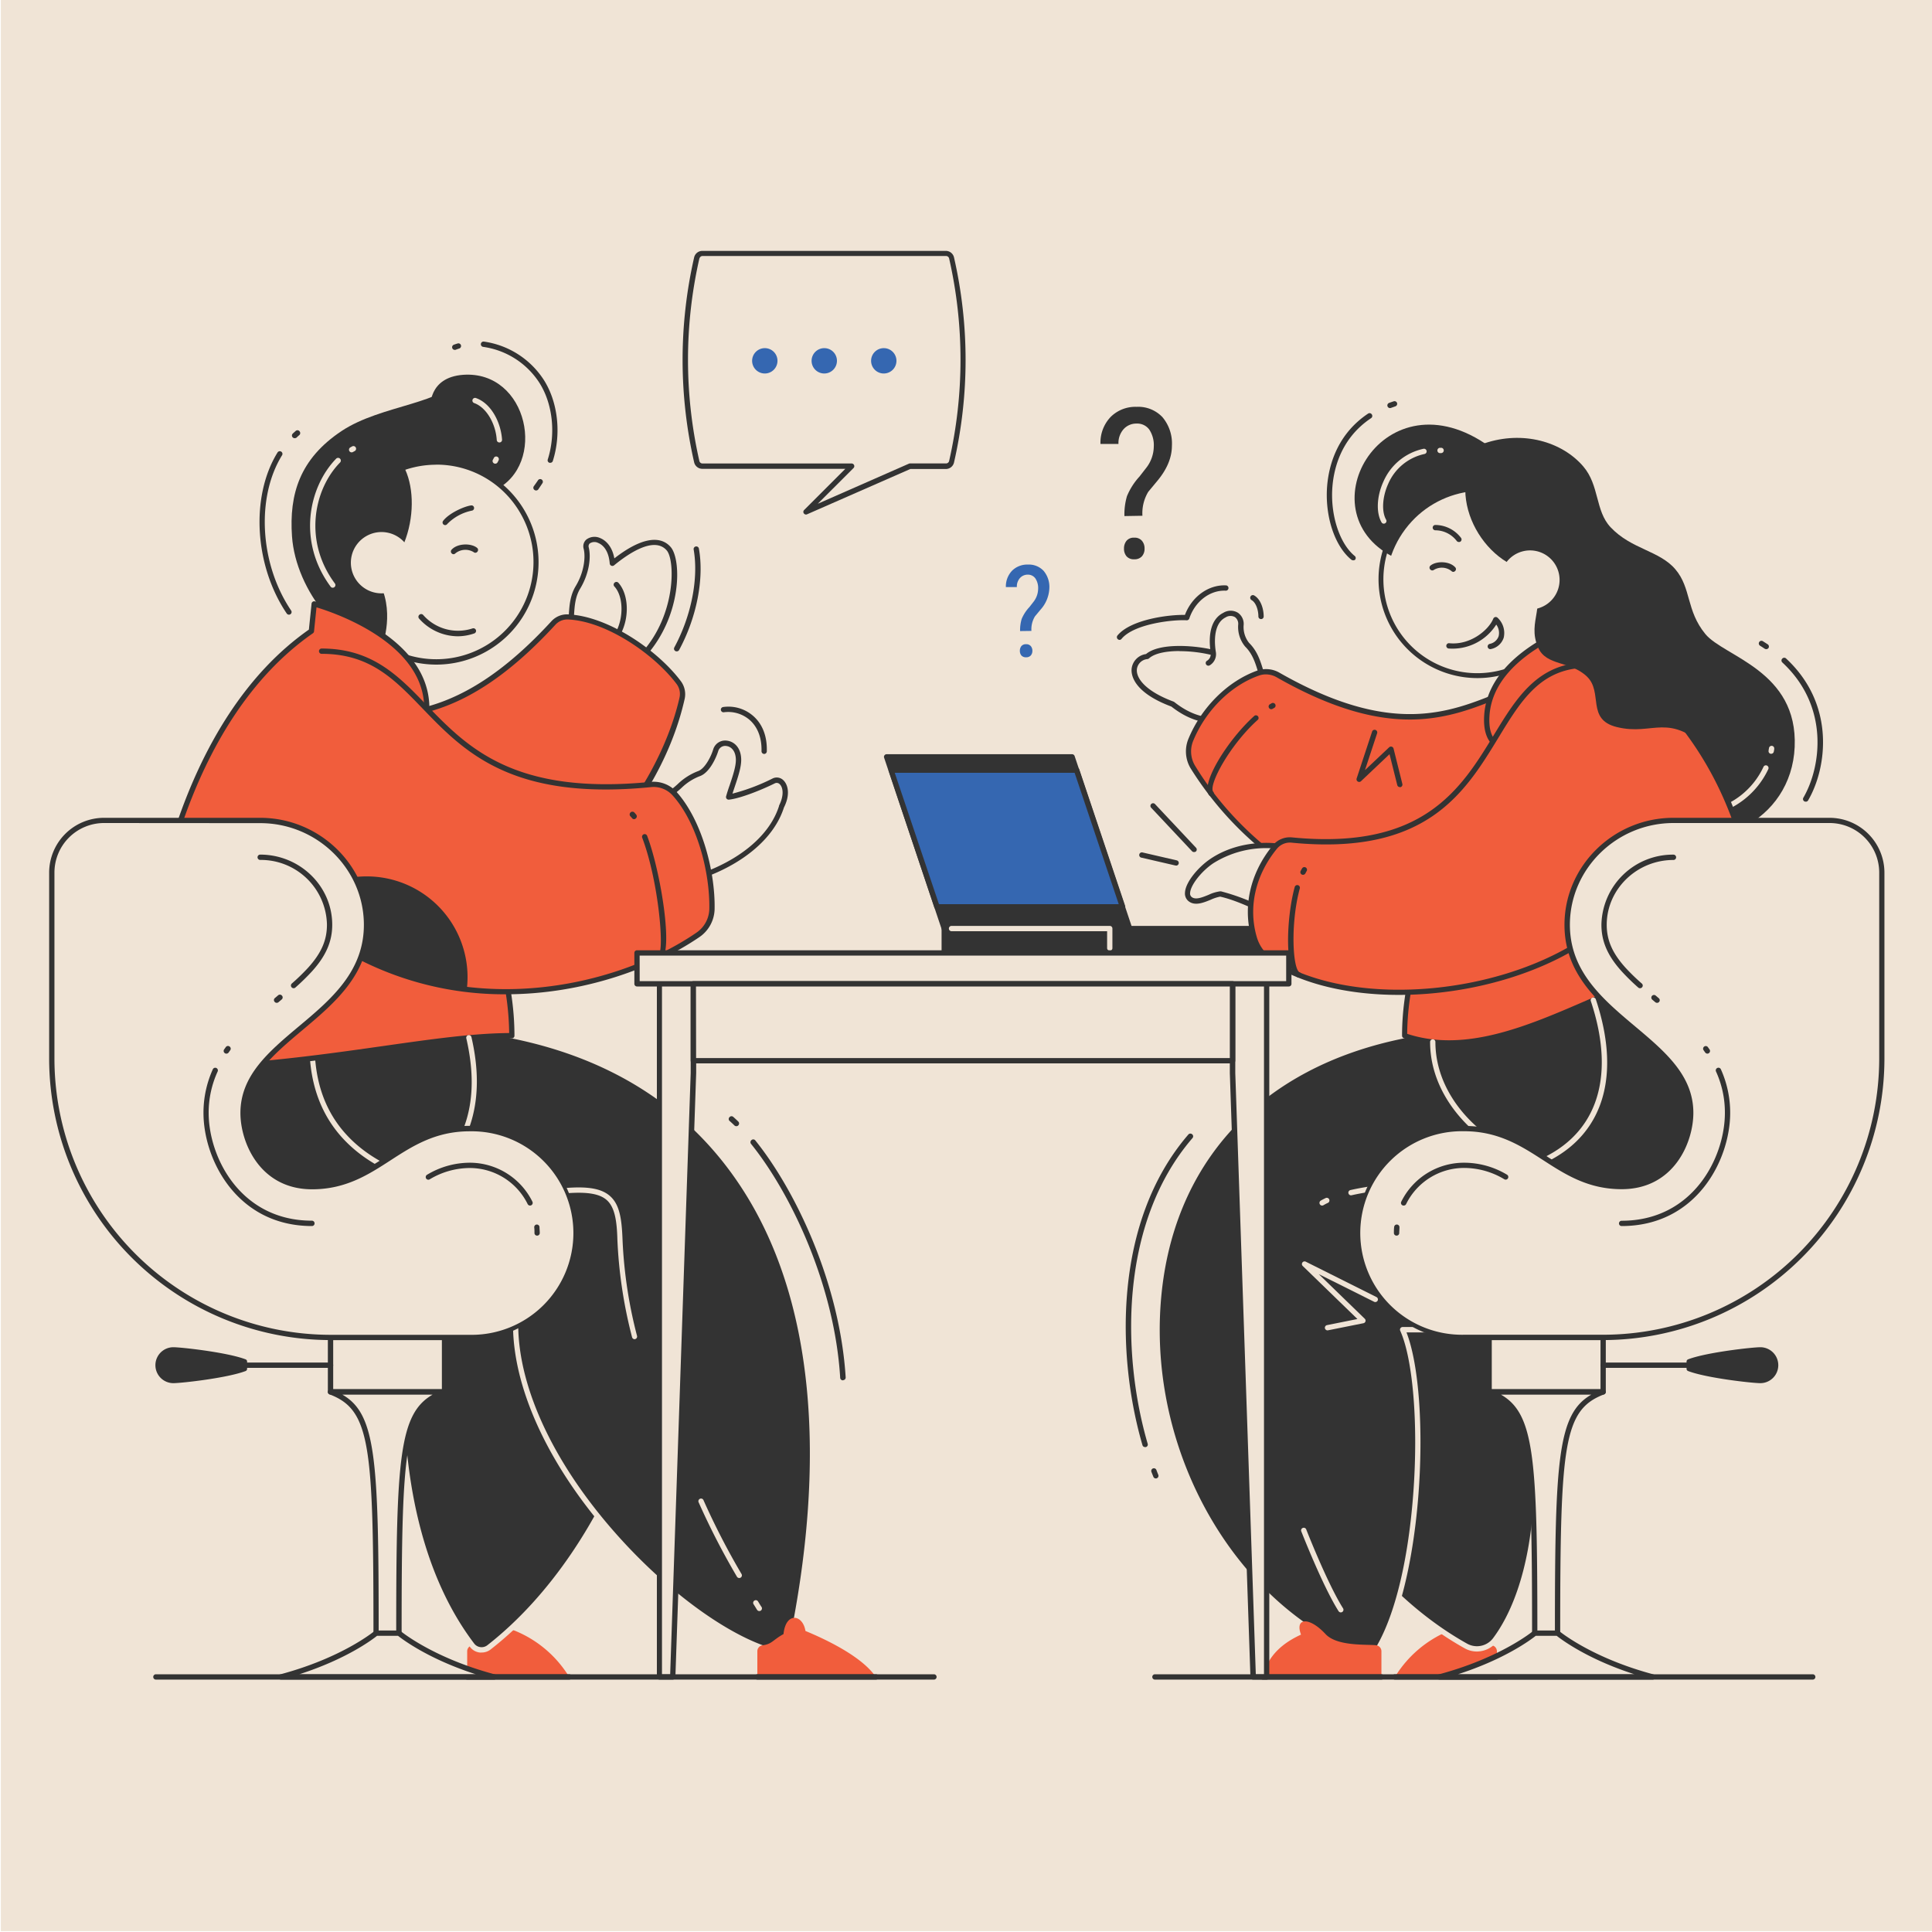 <svg id="Layer_1" data-name="Layer 1" xmlns="http://www.w3.org/2000/svg" viewBox="0 0 500 500"><defs><style>.cls-1{fill:#f0e4d6;}.cls-2{fill:#333;}.cls-3{fill:#3567b1;}.cls-4{fill:#f15d3c;}</style></defs><title>whyLM</title><rect class="cls-1" x="0.22" y="-0.22" width="500" height="500"/><rect class="cls-2" x="244.4" y="240.32" width="47.97" height="6.29"/><path class="cls-2" d="M292.37,247.3h-48a.69.69,0,0,1-.69-.69v-6.29a.69.69,0,0,1,.69-.69h48a.69.69,0,0,1,.69.69v6.29A.69.69,0,0,1,292.37,247.3Zm-47.28-1.37h46.6V241h-46.6Z"/><rect class="cls-2" x="292.37" y="240.32" width="37.61" height="6.29" transform="translate(622.35 486.93) rotate(180)"/><path class="cls-2" d="M330,247.3H292.37a.68.68,0,0,1-.68-.69v-6.29a.68.68,0,0,1,.68-.69H330a.69.69,0,0,1,.69.69v6.29A.69.69,0,0,1,330,247.3Zm-36.92-1.37h36.23V241H293.06Z"/><polygon class="cls-2" points="277.43 195.88 229.46 195.88 244.4 240.32 292.37 240.32 277.43 195.88"/><path class="cls-2" d="M292.37,241h-48a.69.69,0,0,1-.65-.47L228.81,196.1a.66.66,0,0,1,.09-.62.68.68,0,0,1,.56-.29h48a.7.7,0,0,1,.65.47L293,240.1a.68.68,0,0,1-.09.62A.7.7,0,0,1,292.37,241Zm-47.48-1.38h46.53l-14.49-43.07H230.41Z"/><polygon class="cls-3" points="290.46 234.64 278.58 199.3 230.61 199.3 242.49 234.64 290.46 234.64"/><path class="cls-2" d="M290.46,235.33h-48a.69.69,0,0,1-.65-.47L230,199.52a.68.68,0,0,1,.65-.9h48a.68.68,0,0,1,.65.46l11.88,35.34a.68.68,0,0,1-.09.62A.7.7,0,0,1,290.46,235.33ZM243,234h46.53l-11.42-34H231.56Z"/><path class="cls-1" d="M287.21,246.05a.69.69,0,0,1-.69-.69V241H246.26a.69.69,0,0,1,0-1.38h40.95a.68.68,0,0,1,.68.69v5A.68.68,0,0,1,287.21,246.05Z"/><path class="cls-2" d="M291,133.56a16.68,16.68,0,0,1,.66-5.16,17.26,17.26,0,0,1,3.23-5.06l1.85-2.38a9.17,9.17,0,0,0,1.86-5.41,7.3,7.3,0,0,0-1.15-4.35,3.85,3.85,0,0,0-3.3-1.58,4.41,4.41,0,0,0-3.35,1.43,5.39,5.39,0,0,0-1.34,3.84h-4.66a9.6,9.6,0,0,1,2.65-7,9.07,9.07,0,0,1,6.7-2.6,8.6,8.6,0,0,1,6.7,2.68,10.56,10.56,0,0,1,2.44,7.38q0,4.52-3.69,9l-2.43,2.93a10.71,10.71,0,0,0-1.51,6.2Zm2.54,5.59a2.46,2.46,0,0,1,2,.81,3,3,0,0,1,.67,2,2.91,2.91,0,0,1-.67,2,2.51,2.51,0,0,1-2,.78,2.45,2.45,0,0,1-2-.78,3,3,0,0,1-.65-2,3.1,3.1,0,0,1,.65-2A2.41,2.41,0,0,1,293.51,139.15Z"/><path class="cls-3" d="M264,163.32a10.09,10.09,0,0,1,.41-3.14,10.32,10.32,0,0,1,2-3.07l1.13-1.45a5.62,5.62,0,0,0,1.13-3.29,4.46,4.46,0,0,0-.7-2.65,2.34,2.34,0,0,0-2-1,2.67,2.67,0,0,0-2,.87,3.3,3.3,0,0,0-.81,2.34h-2.84a5.87,5.87,0,0,1,1.61-4.24,5.56,5.56,0,0,1,4.08-1.58,5.23,5.23,0,0,1,4.08,1.63,6.45,6.45,0,0,1,1.48,4.49,8.76,8.76,0,0,1-2.24,5.5l-1.48,1.78a6.46,6.46,0,0,0-.92,3.77Zm1.55,3.4a1.53,1.53,0,0,1,1.22.49,1.87,1.87,0,0,1,.41,1.22,1.8,1.8,0,0,1-.41,1.2,1.52,1.52,0,0,1-1.22.47,1.49,1.49,0,0,1-1.22-.47,1.84,1.84,0,0,1-.39-1.2,1.92,1.92,0,0,1,.39-1.22A1.5,1.5,0,0,1,265.53,166.72Z"/><path class="cls-1" d="M180.35,66.73a1.51,1.51,0,0,1,1.47-1.16h63a1.51,1.51,0,0,1,1.47,1.16,118,118,0,0,1,0,52.75,1.51,1.51,0,0,1-1.47,1.16H235.5l-26.91,11.83,11.83-11.83h-38.6a1.51,1.51,0,0,1-1.47-1.16A118,118,0,0,1,180.35,66.73Z"/><path class="cls-2" d="M208.59,133.16a.68.68,0,0,1-.56-.3.67.67,0,0,1,.08-.87l10.66-10.66h-37a2.17,2.17,0,0,1-2.13-1.7,119.05,119.05,0,0,1,0-53,2.17,2.17,0,0,1,2.13-1.7h63a2.17,2.17,0,0,1,2.13,1.7,119.05,119.05,0,0,1,0,53.05,2.17,2.17,0,0,1-2.13,1.7h-9.19L208.87,133.1A.67.67,0,0,1,208.59,133.16ZM181,66.88a118.14,118.14,0,0,0,0,52.45.83.83,0,0,0,.8.62h38.6a.7.7,0,0,1,.64.43.68.68,0,0,1-.15.75l-9.25,9.24L235.22,120a.71.71,0,0,1,.28-.06h9.33a.83.83,0,0,0,.8-.62,118.14,118.14,0,0,0,0-52.45.83.83,0,0,0-.8-.62h-63a.83.83,0,0,0-.8.62Z"/><path class="cls-3" d="M201.21,93.37a3.28,3.28,0,1,1-3.28-3.27A3.27,3.27,0,0,1,201.21,93.37Z"/><path class="cls-3" d="M232,93.37a3.28,3.28,0,1,1-3.27-3.27A3.27,3.27,0,0,1,232,93.37Z"/><path class="cls-3" d="M216.6,93.37a3.28,3.28,0,1,1-3.27-3.27A3.27,3.27,0,0,1,216.6,93.37Z"/><path class="cls-4" d="M133.4,422.09A29.54,29.54,0,0,1,147.31,434h-26.4v-6.66a1.56,1.56,0,0,1,1.37-1.54C124.74,425.51,129.22,420.3,133.4,422.09Z"/><path class="cls-2" d="M147.31,434.68h-26.4a.69.69,0,0,1,0-1.38h26.4a.69.69,0,0,1,0,1.38Z"/><path class="cls-2" d="M132.46,268c61.33,12.41,45.68,118-5.91,158.28a3.1,3.1,0,0,1-4.37-.55c-24.71-32.55-17.31-83.08-17.31-83.08H97.55c-28.6,0-61.08-23.27-61.08-65.93C56.35,258.83,66,254.46,66,254.46Z"/><path class="cls-1" d="M124.64,427.67a2.89,2.89,0,0,1-.5,0,3.7,3.7,0,0,1-2.51-1.45c-22.92-30.18-18.33-76.24-17.54-82.8H97.55c-30.36,0-61.76-24.92-61.76-66.62a.7.7,0,0,1,.22-.51c19.73-17.8,29.35-22.23,29.75-22.41a.68.68,0,0,1,.42-.05l66.41,13.57c24.95,5.05,34.47,24.25,38.06,39.47C175,325.32,173,348.76,165,371.15c-8.23,23.2-21.74,43-38,55.71A3.73,3.73,0,0,1,124.64,427.67ZM37.16,277.07C37.31,317.72,67.94,342,97.55,342h7.32a.69.69,0,0,1,.52.24.68.68,0,0,1,.16.55c-.07.5-7.07,50.63,17.17,82.56a2.38,2.38,0,0,0,1.6.92,2.41,2.41,0,0,0,1.81-.49c32.57-25.44,52.35-79.77,43.18-118.63-3.5-14.83-12.75-33.54-37-38.44L66.13,255.18C64.68,255.9,55,261,37.16,277.07Z"/><path class="cls-1" d="M202.28,208.79c2.33-4.62,0-7.7-2-6.67-3.24,1.62-8.71,3.83-11.64,4.15,1-3.38,2.66-7.21,2.55-9.83-.18-4.81-5-5.08-5.89-2.29-.53,1.79-2.18,5.22-4.24,6-4.49,1.79-4.49,3.29-8.76,6.06l.4,1.74-1.8.19-.09,21C182.76,227.89,198.46,220.83,202.28,208.79Z"/><path class="cls-2" d="M170.78,229.86a.7.7,0,0,1-.46-.18.68.68,0,0,1-.23-.51l.1-21a.68.68,0,0,1,.61-.68l1-.11-.23-1a.7.7,0,0,1,.3-.73,25.89,25.89,0,0,0,3.59-2.79,15.55,15.55,0,0,1,5.29-3.33c1.69-.67,3.26-3.68,3.83-5.6a3.23,3.23,0,0,1,3.61-2.24c1.6.2,3.51,1.55,3.63,4.71.08,2-.8,4.62-1.65,7.15l-.61,1.84a51.91,51.91,0,0,0,10.35-3.9,2.43,2.43,0,0,1,2.89.5c1.11,1.11,1.79,3.62.08,7-3.78,11.82-19,19.41-32.06,20.8Zm.78-21.06-.09,19.6c12.47-1.55,26.65-8.76,30.15-19.82a1,1,0,0,1,0-.1c1.32-2.61,1.05-4.64.2-5.5a1.09,1.09,0,0,0-1.3-.25c-2.9,1.45-8.67,3.87-11.87,4.22a.71.71,0,0,1-.6-.24.68.68,0,0,1-.13-.64c.28-1,.61-2,.94-2.93.81-2.42,1.65-4.91,1.58-6.67-.09-2.29-1.32-3.26-2.43-3.4a1.88,1.88,0,0,0-2.12,1.27c-.44,1.47-2.12,5.48-4.64,6.48a14,14,0,0,0-4.88,3.09,28.79,28.79,0,0,1-3.36,2.65l.29,1.28a.71.71,0,0,1-.11.55.67.67,0,0,1-.49.28Z"/><path class="cls-1" d="M146.55,164.71c2.29-3,.42-8.32,3.07-12.71,2.28-3.77,2.73-7.87,2.15-10.19-.81-3.2,6.12-3.8,6.75,3.95,5-4.1,11.29-7.58,14.58-3.78,2.59,3,2.6,17.49-6.63,27.54C156.63,180.24,146.55,164.71,146.55,164.71Z"/><path class="cls-2" d="M159,174c-.26,0-.51,0-.77,0-6.83-.57-12.07-8.53-12.28-8.87a.69.69,0,0,1,0-.79c1-1.3,1.11-3.14,1.26-5.26.15-2.34.33-5,1.78-7.39,2.18-3.61,2.6-7.54,2.06-9.67a2.31,2.31,0,0,1,.7-2.39,3.51,3.51,0,0,1,3.59-.37c.93.38,3,1.62,3.65,5.25,6.59-5.15,11.75-6.19,14.58-2.94s3,17.91-6.64,28.46C164.54,172.64,161.87,174,159,174Zm-11.65-9.27c1.11,1.55,5.63,7.42,11,7.87,2.68.22,5.23-1,7.59-3.52,9.11-9.93,8.77-24.15,6.61-26.63-3.24-3.74-9.93.82-13.63,3.86a.69.69,0,0,1-.7.1.68.68,0,0,1-.42-.57c-.31-3.85-2.17-5-3-5.33a2.14,2.14,0,0,0-2.17.13,1,1,0,0,0-.27,1c.63,2.47.18,6.74-2.22,10.71-1.28,2.12-1.43,4.48-1.58,6.77C148.49,161.18,148.36,163.14,147.38,164.71Z"/><path class="cls-2" d="M159.92,164.73a.72.72,0,0,1-.34-.09.68.68,0,0,1-.26-.93c2.15-3.83,2-9.39-.29-11.9a.68.68,0,0,1,0-1,.7.7,0,0,1,1,0c2.71,3,2.93,9.13.48,13.5A.68.68,0,0,1,159.92,164.73Z"/><path class="cls-4" d="M59,191.25c22.78-20.07,44,13.85,84.22-30a4.88,4.88,0,0,1,3.77-1.59c10.16.43,22.86,9.26,28.67,17a5,5,0,0,1,.87,4.05c-6.2,27.71-34.23,63.78-79.9,63.92C68.65,244.69,61.06,217.48,59,191.25Z"/><path class="cls-2" d="M96.49,245.29c-22.83,0-35.32-17.66-38.18-54a.68.68,0,0,1,.23-.57C68,182.4,77.4,183.18,87.35,184c14.84,1.22,31.65,2.6,55.37-23.24A5.48,5.48,0,0,1,147,159c10.36.43,23.22,9.3,29.19,17.27a5.63,5.63,0,0,1,1,4.61c-3.44,15.37-12.68,30.91-25.36,42.65a80.39,80.39,0,0,1-55.21,21.81ZM59.71,191.54c2.84,35.24,14.87,52.38,36.78,52.38h.14c47.42-.15,73.76-39,79.23-63.39a4.3,4.3,0,0,0-.74-3.49c-5.79-7.71-18.2-16.3-28.15-16.72a4.16,4.16,0,0,0-3.24,1.37c-24.17,26.33-41.34,24.92-56.49,23.68C77.26,184.54,68.63,183.83,59.71,191.54Z"/><polygon class="cls-1" points="80.88 164.75 94.52 150.82 109.84 160.46 101.04 177.09 80.88 164.75"/><path class="cls-2" d="M101,177.77a.68.68,0,0,1-.36-.1L80.52,165.33a.7.7,0,0,1-.32-.5.73.73,0,0,1,.19-.56L94,150.34a.7.7,0,0,1,.86-.1l15.32,9.64a.68.68,0,0,1,.24.9l-8.8,16.63a.67.67,0,0,1-.43.34A.55.55,0,0,1,101,177.77ZM82,164.61l18.8,11.51,8.16-15.42-14.32-9Z"/><path class="cls-2" d="M132.46,268c62.29,12.6,91.38,69.56,71.81,160.13-22.85-2.34-70.84-47.18-70.84-85.48H97.55c-28.6,0-61.08-23.27-61.08-65.93C56.35,258.83,66,254.46,66,254.46Z"/><path class="cls-1" d="M204.27,428.86h-.07c-11.58-1.18-29.43-13-44.43-29.47-17-18.59-26.77-39-27-56H97.55c-30.36,0-61.76-24.92-61.76-66.62a.7.7,0,0,1,.22-.51c19.73-17.8,29.35-22.23,29.75-22.41a.68.68,0,0,1,.42-.05l66.41,13.57c26.61,5.39,46.95,18.57,60.43,39.19,18.8,28.74,22.92,70.85,11.92,121.77A.68.68,0,0,1,204.27,428.86ZM37.16,277.07C37.31,317.72,67.94,342,97.55,342h35.88a.68.68,0,0,1,.68.69c0,16.85,9.72,37.17,26.68,55.76,14.52,15.93,31.66,27.47,42.94,29,10.76-50.28,6.66-91.81-11.86-120.12C178.59,287,158.56,274,132.32,268.71L66.13,255.18C64.68,255.9,55,261,37.16,277.07Z"/><path class="cls-1" d="M196.51,416.94a.67.67,0,0,1-.58-.32c-.31-.48-.61-1-.91-1.45a.68.68,0,0,1,.22-.94.67.67,0,0,1,.94.22c.3.48.6,1,.91,1.44a.69.69,0,0,1-.22.95A.68.68,0,0,1,196.51,416.94Z"/><path class="cls-1" d="M191.32,408.39a.69.69,0,0,1-.6-.34,191.43,191.43,0,0,1-9.94-19.31.69.69,0,0,1,1.25-.57,190.1,190.1,0,0,0,9.88,19.19.69.69,0,0,1-.25.94A.72.72,0,0,1,191.32,408.39Z"/><path class="cls-1" d="M164.25,346.59a.71.71,0,0,1-.67-.51,120.5,120.5,0,0,1-3.8-25.24c-.13-4.79-.64-8.37-2.74-10.25-1.85-1.66-5.12-2.2-10.59-1.76-18.89,1.54-44.23.33-57.65-14.14-7.47-8.05-10.14-19.19-8-33.1a.69.69,0,1,1,1.36.22c-2.13,13.47.43,24.22,7.6,31.95,13,14.07,37.94,15.22,56.53,13.7,5.95-.48,9.43.15,11.62,2.11,2.47,2.21,3,5.94,3.2,11.24a118.47,118.47,0,0,0,3.75,24.91.68.68,0,0,1-.49.84Z"/><path class="cls-2" d="M119.86,97c16.82-1.18,21.93,23.33,8.09,29.92-15.15,1.35-32.49,2.85-32.49,2.85l-1.07-15.46,17-8.81S110.73,97.67,119.86,97Z"/><circle class="cls-1" cx="112.88" cy="145.42" r="25.87" transform="translate(-64.14 94.91) rotate(-36.25)"/><path class="cls-2" d="M112.93,172a27.08,27.08,0,0,1-6.66-.84,26.49,26.49,0,1,1,6.66.84Zm-.09-51.73a25.17,25.17,0,1,0,21.72,12.35A25,25,0,0,0,112.84,120.25Z"/><path class="cls-2" d="M118.46,164.67a13.5,13.5,0,0,1-10-4.58.69.69,0,0,1,.09-1,.69.69,0,0,1,1,.1,12,12,0,0,0,12.75,3.44.69.69,0,0,1,.87.43.69.69,0,0,1-.43.87A13.32,13.32,0,0,1,118.46,164.67Z"/><path class="cls-2" d="M117.39,143.43a.67.67,0,0,1-.46-.18.69.69,0,0,1-.05-1c1.55-1.7,5.07-1.7,6.58-.47a.69.69,0,0,1,.09,1,.67.67,0,0,1-1,.09,4.13,4.13,0,0,0-4.69.33A.71.71,0,0,1,117.39,143.43Z"/><path class="cls-2" d="M115.22,135.9a.68.68,0,0,1-.54-1.1c1.52-2,5.45-3.76,7.26-4a.67.67,0,0,1,.75.61.68.68,0,0,1-.61.75,12.37,12.37,0,0,0-6.31,3.43A.71.71,0,0,1,115.22,135.9Z"/><path class="cls-2" d="M100.72,116.84c8.2,4.12,8.31,24.63-3.12,33,4.94,7.86,1.32,17.3,1.32,17.3C89,167.88,76.56,153,75.57,138.82c-.76-10.94,2-20.07,12.84-27.28,10.41-6.9,26.72-6.85,31.45-14.5C123.92,105,100.72,116.84,100.72,116.84Z"/><path class="cls-1" d="M94.7,138.8a7.93,7.93,0,1,0,10.86,2.79A7.92,7.92,0,0,0,94.7,138.8Z"/><path class="cls-1" d="M129.24,114.51a.68.68,0,0,1-.68-.64c-.29-4.41-2.82-8.53-5.9-9.58a.69.69,0,0,1,.44-1.3c4.12,1.4,6.55,6.49,6.83,10.79a.68.68,0,0,1-.64.73Z"/><path class="cls-1" d="M128.15,120a.69.69,0,0,1-.6-1c.09-.15.17-.31.25-.47a.67.67,0,0,1,.91-.32.69.69,0,0,1,.33.91c-.09.19-.19.38-.29.56A.68.68,0,0,1,128.15,120Z"/><path class="cls-1" d="M86.12,152.11a.7.7,0,0,1-.55-.28c-8.65-11.67-5.72-25.78,1.43-33.13a.69.69,0,1,1,1,1C81.23,126.6,78.47,140,86.67,151a.69.69,0,0,1-.55,1.1Z"/><path class="cls-1" d="M91,117.07a.68.68,0,0,1-.59-.34.69.69,0,0,1,.25-.94l.42-.23a.69.69,0,1,1,.65,1.21l-.39.21A.58.58,0,0,1,91,117.07Z"/><path class="cls-4" d="M101.84,190.8c4.94.66,9.07-1,8.56-8.81-1.21-18.42-29.09-25.69-29.09-25.69l-.72,7c-34.91,24.23-44.12,79-44.12,113.43,43.15,0,73.2-8.72,96-8.72C132.46,240.73,115.47,214.72,101.84,190.8Z"/><path class="cls-2" d="M36.47,277.45a.68.68,0,0,1-.68-.69c0-40.09,11.6-91,44.15-113.82l.69-6.71a.69.69,0,0,1,.86-.6c1.15.3,28.36,7.61,29.59,26.31.24,3.66-.5,6.32-2.21,7.92a7.61,7.61,0,0,1-5.78,1.74c1.26,2.2,2.55,4.42,3.84,6.66,12.89,22.24,26.21,45.23,26.21,69.78a.67.67,0,0,1-.68.68c-9.54,0-20.4,1.55-33,3.33C82.57,274.46,61.51,277.45,36.47,277.45ZM81.91,157.18l-.64,6.22a.68.68,0,0,1-.29.49C48.85,186.2,37.29,236.33,37.16,276.08c24.62-.06,44.54-2.89,62.14-5.39,12.32-1.75,23-3.27,32.47-3.34-.25-23.92-13.35-46.53-26-68.4-1.52-2.63-3-5.23-4.5-7.81a.69.69,0,0,1,.69-1c2.7.36,4.72-.06,6-1.26s2-3.6,1.78-6.83C108.66,166,86.37,158.52,81.91,157.18Z"/><path class="cls-4" d="M83.24,168.5c31.35,0,24.82,40.51,85.23,34.49a7.23,7.23,0,0,1,6.08,2.34c6.46,7.17,9.9,20.4,9.7,29.89a8.27,8.27,0,0,1-3.58,6.66c-24.22,16.67-69.71,24.63-104.71-6C54.1,216.76,66.85,190.35,83.24,168.5Z"/><path class="cls-2" d="M130.89,257.32A82.57,82.57,0,0,1,75.5,236.4a.69.69,0,0,1,.91-1c36.35,31.8,82,21,103.87,5.94a7.6,7.6,0,0,0,3.29-6.1c.18-9.15-3-22.2-9.53-29.42a6.6,6.6,0,0,0-5.51-2.12c-36.11,3.6-48.39-9.15-59.23-20.4-7.29-7.56-13.57-14.09-26.06-14.09a.68.68,0,0,1-.69-.68.69.69,0,0,1,.69-.69c13.07,0,19.86,7.05,27.05,14.51,10.62,11,22.66,23.52,58.11,20a8,8,0,0,1,6.66,2.56c6.74,7.49,10.07,20.94,9.88,30.37a9,9,0,0,1-3.88,7.2C169.4,250.47,151,257.32,130.89,257.32Z"/><path class="cls-2" d="M170.78,248.29a.68.68,0,0,1-.62-.4.68.68,0,0,1,.33-.91c1.45-1.19-.06-19-4.29-30.19a.68.68,0,0,1,1.28-.48c3.59,9.43,6.86,30.4,3.59,31.91A.65.65,0,0,1,170.78,248.29Z"/><path class="cls-2" d="M164.11,212a.65.65,0,0,1-.54-.27,5.82,5.82,0,0,0-.4-.45.69.69,0,0,1,0-1,.68.68,0,0,1,1,0,6.28,6.28,0,0,1,.47.54.69.69,0,0,1-.11,1A.66.66,0,0,1,164.11,212Z"/><path class="cls-4" d="M202.77,422.9c.59-5.82,5-5.12,5.68-.81,5.16,2.14,14.59,6.56,18.21,11.9H196v-6.66a1.56,1.56,0,0,1,1.37-1.54C199.79,425.51,200,424.41,202.77,422.9Z"/><path class="cls-2" d="M226.66,434.68H196a.69.69,0,0,1,0-1.38h30.7a.69.69,0,0,1,0,1.38Z"/><path class="cls-2" d="M94.92,226.81a26,26,0,0,0-19.42,8.67l.46.4A82.06,82.06,0,0,0,120.81,256a26.63,26.63,0,0,0,.19-3.11A26.08,26.08,0,0,0,94.92,226.81Z"/><path class="cls-1" d="M110.41,306.56a.72.72,0,0,1-.54-.25.7.7,0,0,1,.1-1c10.86-8.81,14.36-20.78,10.71-36.59a.68.68,0,0,1,1.33-.31c3.73,16.14,0,28.92-11.17,38A.7.7,0,0,1,110.41,306.56Z"/><rect class="cls-1" x="85.54" y="346.12" width="29.51" height="14.1"/><path class="cls-2" d="M115.05,360.91H85.54a.69.69,0,0,1-.69-.69v-14.1a.69.69,0,0,1,.69-.69h29.51a.68.68,0,0,1,.68.69v14.1A.68.68,0,0,1,115.05,360.91Zm-28.82-1.38h28.13V346.81H86.23Z"/><path class="cls-1" d="M100.29,360.22H85.54c10.95,4.19,11.79,13.2,11.79,62.44h5.92c0-49.24.85-58.25,11.8-62.44Z"/><path class="cls-2" d="M103.25,423.35H97.33a.69.69,0,0,1-.68-.69c0-48.77-.84-57.78-11.36-61.8a.68.68,0,0,1-.43-.76.7.7,0,0,1,.68-.57h29.51a.69.69,0,0,1,.24,1.33c-10.51,4-11.35,13-11.35,61.8A.69.69,0,0,1,103.25,423.35ZM98,422h4.54c0-44.5.8-56.08,9.4-61.06H88.62C97.23,365.89,98,377.47,98,422Z"/><path class="cls-1" d="M103.25,422.66H97.33s-8.24,7-24.65,11.33h55.23C111.49,429.62,103.25,422.66,103.25,422.66Z"/><path class="cls-2" d="M127.91,434.68H72.68a.69.69,0,0,1-.18-1.35c16.08-4.29,24.31-11.13,24.39-11.2a.72.72,0,0,1,.44-.16h5.92a.7.7,0,0,1,.44.16c.08.07,8.34,6.92,24.39,11.2a.69.69,0,0,1,.51.75A.7.7,0,0,1,127.91,434.68ZM77.45,433.3h45.69c-12.25-3.94-18.91-9-20.13-9.95H97.58C96.35,424.33,89.7,429.36,77.45,433.3Z"/><path class="cls-2" d="M85.54,354H44.87a.68.68,0,0,1-.69-.68.69.69,0,0,1,.69-.69H85.54a.69.69,0,0,1,.69.69A.68.68,0,0,1,85.54,354Z"/><path class="cls-1" d="M26.91,212.34H67.34c14.86,0,27.3,11.8,27.49,26.66.31,24.05-31.95,29.22-31.95,49,0,7.15,4.77,19.06,17.87,19.06,17.16,0,22.84-15,40.76-15a27,27,0,1,1,0,54.05h-36A72.14,72.14,0,0,1,13.4,274V225.85A13.51,13.51,0,0,1,26.91,212.34Z"/><path class="cls-2" d="M121.51,346.81h-36A72.9,72.9,0,0,1,12.72,274V225.85a14.21,14.21,0,0,1,14.19-14.2H67.34c15.34,0,28,12.27,28.18,27.34.16,13-8.74,20.45-17.34,27.68C70.66,273,63.57,278.94,63.57,288c0,7.1,4.66,18.38,17.18,18.38,8.29,0,13.75-3.53,19.53-7.27s12-7.74,21.23-7.74a27.71,27.71,0,0,1,0,55.42ZM26.91,213a12.84,12.84,0,0,0-12.82,12.83V274a71.53,71.53,0,0,0,71.45,71.45h36a26.34,26.34,0,1,0,0-52.67c-8.86,0-14.77,3.82-20.48,7.52s-11.59,7.49-20.28,7.49c-13.52,0-18.56-12.11-18.56-19.75,0-9.71,7.34-15.88,15.1-22.4,8.37-7,17-14.29,16.85-26.61-.18-14.33-12.2-26-26.8-26Z"/><path class="cls-2" d="M44.87,348.66c2,0,13.9,1.31,18.7,3.14a.61.61,0,0,1,.38.57v1.87a.61.61,0,0,1-.38.58c-4.8,1.83-16.66,3.14-18.7,3.14a4.65,4.65,0,1,1,0-9.3Z"/><path class="cls-2" d="M76,255.75a.68.68,0,0,1-.52-.23.69.69,0,0,1,.06-1,54.13,54.13,0,0,0,4.13-4c3.52-3.87,5-7.28,4.94-11.4a17.1,17.1,0,0,0-17.27-16.57.69.69,0,0,1,0-1.38c10.15,0,18.52,8,18.64,17.94.06,4.43-1.57,8.24-5.29,12.33a57,57,0,0,1-4.24,4.13A.65.65,0,0,1,76,255.75Z"/><path class="cls-2" d="M71.6,259.53a.65.65,0,0,1-.52-.25.67.67,0,0,1,.08-1l.81-.69a.69.69,0,0,1,1,.08.68.68,0,0,1-.08,1l-.81.69A.69.69,0,0,1,71.6,259.53Z"/><path class="cls-2" d="M58.57,272.68a.63.63,0,0,1-.39-.13.68.68,0,0,1-.18-.95l.43-.6a.68.68,0,0,1,1-.15.68.68,0,0,1,.15.95l-.41.58A.69.69,0,0,1,58.57,272.68Z"/><path class="cls-2" d="M80.75,317.3c-19.37,0-28.09-17.12-28.09-29.28a27.28,27.28,0,0,1,2.42-11.29.68.68,0,0,1,.9-.34.69.69,0,0,1,.35.91A25.55,25.55,0,0,0,54,288c0,11.59,8.29,27.91,26.72,27.91a.69.69,0,0,1,.69.69A.68.68,0,0,1,80.75,317.3Z"/><path class="cls-2" d="M137.18,312a.7.7,0,0,1-.62-.38,16.71,16.71,0,0,0-15-9.34,20.27,20.27,0,0,0-10.37,2.94.68.68,0,0,1-.93-.26.7.7,0,0,1,.27-.94,21.51,21.51,0,0,1,11-3.11A18.09,18.09,0,0,1,137.79,311a.69.69,0,0,1-.3.92A.7.7,0,0,1,137.18,312Z"/><path class="cls-2" d="M139,319.78a.67.67,0,0,1-.68-.68c0-.49,0-1-.06-1.45a.68.68,0,0,1,.62-.74.69.69,0,0,1,.74.63c0,.51.07,1,.07,1.56A.68.68,0,0,1,139,319.78Z"/><path class="cls-4" d="M374.91,422.09A29.63,29.63,0,0,0,361,434h26.4v-6.66a1.56,1.56,0,0,0-1.37-1.54C383.57,425.51,379.09,420.3,374.91,422.09Z"/><path class="cls-2" d="M387.4,434.68H361a.69.69,0,0,1,0-1.38h26.4a.69.69,0,0,1,0,1.38Z"/><path class="cls-2" d="M363.49,268c-68.61,36.32-34.2,130,15.93,158a5.89,5.89,0,0,0,7.59-1.69c14.84-20,13.08-63.27,1.69-81.62,28.6,0,61.08-23.27,61.08-65.93-19.88-17.93-29.57-22.3-29.57-22.3Z"/><path class="cls-1" d="M382.23,427.41a6.42,6.42,0,0,1-3.14-.81c-15-8.34-28.8-22.6-39-40.16-10.37-17.92-16-37.76-15.78-55.88.21-19.54,7.12-46.35,38.83-63.13a.44.44,0,0,1,.16-.06l56.72-13.57a.61.61,0,0,1,.44,0c.4.18,10,4.61,29.75,22.41a.71.71,0,0,1,.23.51c0,41.15-30.59,66-60.57,66.6,11.25,19.55,12.24,61.75-2.33,81.36A6.65,6.65,0,0,1,382.23,427.41Zm-18.5-158.73c-31,16.48-37.81,42.75-38,61.89-.4,36.66,22.84,77.43,54,94.83a5.22,5.22,0,0,0,6.71-1.49c6.71-9,10.56-24,10.55-41,0-15.75-3.42-31-8.89-39.84a.66.66,0,0,1,0-.69.69.69,0,0,1,.6-.36c29.61,0,60.24-24.28,60.39-64.93-17.84-16.07-27.47-21.14-29-21.88Z"/><path class="cls-1" d="M314,168.94c-4.38-1.2-13.8-2.05-17.14,1-4.36.54-6.53,7.46,6.6,12.33,8.79,6.95,14.5,2.68,19.15,5.55,3.83-4.78,9.57-6.29,6.42-8.61s-2.22-8.32-6.28-12.3a7.25,7.25,0,0,1-1.61-5.1c.16-2-1.52-3.92-4.27-2.55-3.5,1.75-3.35,6.84-2.87,9.7a2.62,2.62,0,0,1-1.22,2.64Z"/><path class="cls-2" d="M322.64,188.49a.69.69,0,0,1-.36-.11c-1.65-1-3.53-1-5.7-1.08-3.54-.06-7.93-.13-13.43-4.44-10.16-3.8-10.44-8.49-10.28-9.84a4.33,4.33,0,0,1,3.72-3.75C300,166.4,308.52,167,313.21,168c-.32-2.79-.27-7.58,3.38-9.4a3.59,3.59,0,0,1,3.81,0,3.51,3.51,0,0,1,1.45,3.22,6.58,6.58,0,0,0,1.41,4.56c2.24,2.2,3,4.93,3.75,7.35.61,2.1,1.14,3.91,2.46,4.89a2.41,2.41,0,0,1,1.19,1.87c0,1.24-1.24,2.22-3,3.56a25.74,25.74,0,0,0-4.5,4.16A.7.7,0,0,1,322.64,188.49Zm-17.37-20c-3.31,0-6.4.53-7.92,1.91a.77.77,0,0,1-.38.17,3,3,0,0,0-2.74,2.58c-.26,2.28,2.09,5.68,9.49,8.43a.72.72,0,0,1,.19.11c5.18,4.08,9.17,4.15,12.69,4.2a13.07,13.07,0,0,1,5.88,1,28.71,28.71,0,0,1,4.36-3.94c1.2-.93,2.45-1.89,2.44-2.45,0-.27-.34-.58-.63-.79-1.69-1.25-2.31-3.36-3-5.61s-1.4-4.8-3.39-6.75a7.94,7.94,0,0,1-1.82-5.65,2.15,2.15,0,0,0-.85-2,2.35,2.35,0,0,0-2.42.09c-3.42,1.72-2.79,7.28-2.5,9a3.36,3.36,0,0,1-1.55,3.37.69.69,0,1,1-.69-1.19,2,2,0,0,0,.91-1.51A35.37,35.37,0,0,0,305.27,168.52Z"/><path class="cls-4" d="M416.34,177.59c-26.64-11.8-36.31,25.17-85.53-2.89a6.27,6.27,0,0,0-5.16-.52c-7.95,2.79-14.4,9.9-17.47,17.33a7.82,7.82,0,0,0,.58,7.05c14.21,23.39,48.82,48.84,90,36C424.51,226.54,422,202.29,416.34,177.59Z"/><path class="cls-2" d="M376.59,238.68a74.8,74.8,0,0,1-33.25-7.92,87.21,87.21,0,0,1-35.17-31.85,8.53,8.53,0,0,1-.62-7.67c3.4-8.25,10.25-15,17.88-17.71a6.92,6.92,0,0,1,5.72.58c28.9,16.47,43.84,10.38,57,5,8.91-3.64,17.33-7.07,28.44-2.15a.66.66,0,0,1,.39.47c5.43,23.55,9,49.38-18,57.79A75.12,75.12,0,0,1,376.59,238.68Zm-49-64.15a5.24,5.24,0,0,0-1.75.3c-7.27,2.55-13.8,9-17.06,16.94a7.17,7.17,0,0,0,.52,6.43c15.63,25.72,50.22,47.86,89.23,35.71,25.75-8,22.43-33,17.18-55.83-10.42-4.49-18.13-1.34-27.05,2.3-13.48,5.5-28.75,11.73-58.23-5.08A5.72,5.72,0,0,0,327.63,174.53Z"/><polygon class="cls-1" points="413.18 168.51 400.04 155.09 385.28 164.38 393.76 180.4 413.18 168.51"/><path class="cls-2" d="M393.76,181.09l-.18,0a.73.73,0,0,1-.43-.34l-8.48-16a.69.69,0,0,1,.24-.9l14.77-9.29a.68.68,0,0,1,.85.1L413.67,168a.67.67,0,0,1,.19.57.66.66,0,0,1-.32.5L394.12,181A.65.65,0,0,1,393.76,181.09Zm-7.58-16.47L394,179.44l18.07-11.06L399.94,156Z"/><path class="cls-2" d="M425.39,213.33c17.77,9.37,38.22-.83,39.07-20,.87-19.79-18.27-23.34-23.12-29.25-5-6.08-3.6-11.87-7.76-16.75s-11.37-5.15-16.76-10.88c-4-4.22-2.86-10.84-7.07-15.74-5.51-6.43-15.65-9.32-25.51-6-27-17.85-47.12,18.81-22.63,29.92C383.47,154.53,425.39,213.33,425.39,213.33Z"/><path class="cls-2" d="M363.49,268c-92.81,18.42-74.87,138.16-8.78,161.59,13.41-17.13,15.19-70.13,8.3-85.48h25.47c55.75,0,80-43.63,66.9-89.69C435.5,236.53,424.11,246,424.11,246Z"/><path class="cls-1" d="M354.71,430.31a.59.59,0,0,1-.23,0c-17.17-6.08-32.24-19.21-42.43-36.95a99.27,99.27,0,0,1-13-56c1.22-16.83,7.13-32,17.1-43.82,11.26-13.37,27.14-22.18,47.19-26.17l60.47-22c1.25-1,12.72-8.87,32.07,8.58a.79.79,0,0,1,.2.33c6.9,24.27,3.48,48-9.37,65C434,336,413.9,344.83,388.48,344.83H364c6.62,16.95,4.41,68.36-8.79,85.22A.7.7,0,0,1,354.71,430.31Zm78-186.11c-5.27,0-8.11,2.26-8.16,2.31a.53.53,0,0,1-.21.11l-60.62,22.06-.1,0c-37.56,7.46-60.61,32.51-63.24,68.75-2.9,39.93,20.33,79.1,54.09,91.35,5.78-7.73,9.9-23.22,11.31-42.64,1.28-17.58-.09-34.36-3.4-41.74a.68.68,0,0,1,.05-.66.7.7,0,0,1,.58-.31h25.47c25,0,44.72-8.66,57.09-25,12.56-16.63,15.91-39.79,9.2-63.58C445.32,246.36,437.86,244.2,432.71,244.2Z"/><path class="cls-1" d="M332.74,219.33c-4.46-1-12.67-.82-19.1,3.51-3.83,2.57-7.93,8-5.62,9.84,2.06,1.65,5.62-1.18,7.8-1.32,5,1.06,11.83,4.63,11.83,4.63Z"/><path class="cls-2" d="M327.65,236.68a.72.72,0,0,1-.32-.08c-.06,0-6.69-3.49-11.55-4.55a10.2,10.2,0,0,0-2.42.79c-1.94.79-4.13,1.69-5.77.38a2.53,2.53,0,0,1-.92-2.18c.11-2.76,3.51-6.7,6.59-8.77,7.11-4.78,15.69-4.52,19.64-3.61a.77.77,0,0,1,.44.33.73.73,0,0,1,.06.54l-5.09,16.66a.67.67,0,0,1-.39.43A.66.66,0,0,1,327.65,236.68Zm-11.83-6H316A54.67,54.67,0,0,1,327.24,235l4.63-15.16A25.69,25.69,0,0,0,314,223.41c-3.1,2.08-5.9,5.68-6,7.68a1.15,1.15,0,0,0,.41,1.06c1,.8,2.73.1,4.39-.58a9.93,9.93,0,0,1,2.94-.89Z"/><circle class="cls-1" cx="382.35" cy="149.89" r="24.92" transform="matrix(0.6, -0.8, 0.8, 0.6, 34.29, 367.86)"/><path class="cls-2" d="M382.31,175.49a25.6,25.6,0,1,1,22.09-12.57A25.63,25.63,0,0,1,382.31,175.49Zm.08-49.85a24.29,24.29,0,1,0,12.3,3.39A24.24,24.24,0,0,0,382.39,125.64Z"/><path class="cls-2" d="M385.7,168a.69.69,0,0,1-.17-1.36,3.06,3.06,0,0,0,2.32-2,3.63,3.63,0,0,0-.62-3,13.39,13.39,0,0,1-12.35,6.19.69.69,0,0,1,.15-1.37c5.44.59,10.22-3.38,11.43-6.35a.72.72,0,0,1,.52-.42.69.69,0,0,1,.63.22,5.37,5.37,0,0,1,1.55,5.12,4.38,4.38,0,0,1-3.29,2.94Z"/><path class="cls-2" d="M376.12,148a.67.67,0,0,1-.5-.23,4,4,0,0,0-4.49-.31.7.7,0,0,1-1-.1.68.68,0,0,1,.1-1c1.46-1.2,4.87-1.2,6.37.45a.67.67,0,0,1-.05,1A.67.67,0,0,1,376.12,148Z"/><path class="cls-2" d="M377.53,140.27A.69.69,0,0,1,377,140a7,7,0,0,0-5.53-2.76.69.69,0,0,1,0-1.38,8.45,8.45,0,0,1,6.62,3.31.69.69,0,0,1-.13,1A.7.7,0,0,1,377.53,140.27Z"/><path class="cls-1" d="M458.38,195.08h-.11a.67.67,0,0,1-.56-.79c0-.22.07-.45.1-.68a.7.7,0,0,1,.76-.59.69.69,0,0,1,.6.77c0,.24-.07.49-.11.73A.69.69,0,0,1,458.38,195.08Z"/><path class="cls-1" d="M442.36,211.06a.69.69,0,0,1-.12-1.36,20.18,20.18,0,0,0,14.15-11.24.68.68,0,0,1,.91-.33.7.7,0,0,1,.34.91,21.63,21.63,0,0,1-15.15,12Z"/><path class="cls-1" d="M414.71,178.6a.69.69,0,0,1-.25,0c-2.14-.84-2.75-3.39-3.34-5.87-.45-1.9-.92-3.86-2-5a15.21,15.21,0,0,0-5.45-3.33.69.69,0,0,1,.5-1.28,16.16,16.16,0,0,1,5.94,3.66c1.38,1.42,1.89,3.57,2.38,5.65s1,4.32,2.5,4.9a.68.68,0,0,1-.24,1.32Z"/><path class="cls-1" d="M373,117.27h-.05l-.31,0a.69.69,0,0,1,.09-1.38l.33,0a.69.69,0,0,1-.06,1.37Z"/><path class="cls-1" d="M358.13,135.52a.66.66,0,0,1-.59-.34c-1.43-2.49-1.25-6.69.45-10.46a14.64,14.64,0,0,1,10.4-8.57.68.68,0,1,1,.28,1.34,13.26,13.26,0,0,0-9.43,7.79c-1.5,3.34-1.72,7.13-.51,9.22a.68.68,0,0,1-.26.93A.67.67,0,0,1,358.13,135.52Z"/><path class="cls-4" d="M393,193.61c-4.76.64-8.74-1-8.25-8.48.79-12,13.25-19,21.29-22.4a5.39,5.39,0,0,1,7.44,4.41c33.63,23.36,42.39,55.61,42.39,88.78-21.93-21-59.87,23.27-92.37,12.12C363.49,241.73,379.86,216.66,393,193.61Z"/><path class="cls-2" d="M375,270.57a35.7,35.7,0,0,1-11.68-1.88.7.7,0,0,1-.47-.65c0-23.66,12.85-45.82,25.26-67.25,1.24-2.14,2.48-4.27,3.68-6.38a7.35,7.35,0,0,1-5.54-1.68c-1.65-1.55-2.37-4.12-2.14-7.65.82-12.48,13.95-19.76,21.71-23a6.07,6.07,0,0,1,8.34,4.65c28.95,20.22,42.44,48.56,42.44,89.17a.7.7,0,0,1-.42.63.68.68,0,0,1-.74-.14c-11.16-10.68-27-3.79-43.8,3.5C399.49,265.18,387.08,270.57,375,270.57Zm-10.77-3c15.09,4.93,31.25-2.09,46.87-8.88,16.65-7.24,32.41-14.1,44.12-4.29-.34-39.41-13.74-67-42.09-86.66a.69.69,0,0,1-.29-.5,4.67,4.67,0,0,0-2.27-3.55,4.72,4.72,0,0,0-4.22-.3c-7.47,3.11-20.1,10.07-20.87,21.81-.21,3.1.37,5.31,1.71,6.56s3.16,1.55,5.76,1.2a.69.69,0,0,1,.66.3.67.67,0,0,1,0,.72q-2.13,3.74-4.34,7.53C377,222.6,364.36,244.44,364.18,267.54Z"/><path class="cls-4" d="M410.91,172.13c-30.28,0-18,51-76.56,45.27a5.06,5.06,0,0,0-4.39,1.81c-6.44,7.88-7.36,16.62-5.34,23.51a10.75,10.75,0,0,0,4.51,6c23.44,14.92,68.95,8,88.8-11.7S426.71,193.18,410.91,172.13Z"/><path class="cls-2" d="M416.94,238.7a.7.7,0,0,1-.5-.22.68.68,0,0,1,0-1c.33-.31.66-.62,1-.94a.68.68,0,1,1,1,1c-.32.33-.66.65-1,1A.66.66,0,0,1,416.94,238.7Z"/><path class="cls-2" d="M362,257.48c-12.66,0-24.61-2.63-33.27-8.14a11.4,11.4,0,0,1-4.79-6.43c-2.41-8.16-.41-17,5.46-24.13a5.69,5.69,0,0,1,5-2.06c34,3.33,43.71-12.55,52.24-26.56,5.87-9.63,11.41-18.72,24.25-18.72a.69.69,0,1,1,0,1.37c-12.07,0-17.17,8.37-23.07,18.06-8.75,14.36-18.67,30.63-53.56,27.21a4.36,4.36,0,0,0-3.79,1.57c-5.58,6.82-7.48,15.16-5.21,22.88a10.07,10.07,0,0,0,4.22,5.65c21,13.36,61.81,9.41,84-8.12a.68.68,0,0,1,.85,1.07C400.89,251.76,380.69,257.48,362,257.48Z"/><path class="cls-4" d="M343.05,422.9c-4.24-4.57-8-4.24-6.35.14-4.89,2.23-8.66,5.57-9.9,10.95h30.71v-6.66a1.56,1.56,0,0,0-1.38-1.54C353.67,425.51,346.06,426.12,343.05,422.9Z"/><path class="cls-2" d="M357.51,434.68H326.8a.69.69,0,0,1,0-1.38h30.71a.69.69,0,0,1,0,1.38Z"/><path class="cls-2" d="M384.24,114.7c-11.39,11.11-1.67,30.72,11.73,33.06,4.92,9-1,12.82,2.11,19.85,2.1,4.8,8.34,3.38,12.61,7.47s-.22,11.1,7.7,13.07c9.7,2.41,13.31-4.24,24.29,6.32,6.31-14.16-9.38-28.66-9.38-28.66l-18.22-21.87L399,126.69Z"/><path class="cls-1" d="M399.87,143.51a7.64,7.64,0,1,1-10.47,2.69A7.64,7.64,0,0,1,399.87,143.51Z"/><path class="cls-1" d="M343.57,344.3a.7.7,0,0,1-.68-.55.69.69,0,0,1,.54-.81l7.87-1.58-14.16-13.73a.69.69,0,0,1,.79-1.11l18.3,9.16a.68.68,0,1,1-.61,1.22l-14.33-7.16,11.91,11.55a.68.68,0,0,1-.35,1.16l-9.15,1.83Z"/><path class="cls-1" d="M399.26,301.12h-.05c-11.58-.84-29.1-13.82-29.1-31.47a.69.69,0,0,1,.69-.68.68.68,0,0,1,.68.68c0,16.88,16.75,29.3,27.83,30.1a.69.69,0,0,1-.05,1.38Z"/><path class="cls-1" d="M342.16,312a.69.69,0,0,1-.35-1.28c.37-.22.78-.43,1.2-.63a.69.69,0,1,1,.59,1.24c-.39.18-.76.38-1.1.58A.72.72,0,0,1,342.16,312Z"/><path class="cls-1" d="M349.63,309.35a.69.69,0,0,1-.15-1.36c5.56-1.26,12.44-1.91,19.72-2.59,9.8-.92,19.94-1.87,27-4.44,16.69-6.09,22.34-21.36,15.5-41.9a.68.68,0,1,1,1.3-.43c7.11,21.34,1.16,37.24-16.33,43.62-7.22,2.63-17.44,3.59-27.33,4.52-7.23.68-14.07,1.32-19.54,2.56Z"/><path class="cls-1" d="M347,417.29a.7.7,0,0,1-.58-.32c-4.11-6.5-9.44-20.14-9.67-20.71a.69.69,0,0,1,1.28-.5c.05.14,5.51,14.08,9.55,20.47a.69.69,0,0,1-.21.95A.72.72,0,0,1,347,417.29Z"/><path class="cls-2" d="M362.28,203.7a.69.69,0,0,1-.67-.52l-2-8-7.39,7a.68.68,0,0,1-.83.08.69.69,0,0,1-.29-.8l4-12.13a.68.68,0,0,1,.86-.43.69.69,0,0,1,.44.87l-3.15,9.54,6.26-5.91a.69.69,0,0,1,1.14.33l2.28,9.15a.69.69,0,0,1-.5.84Z"/><path class="cls-2" d="M313.46,206.07a.66.66,0,0,1-.53-.25c-2.35-2.91,4.85-14.43,11.73-20.59a.69.69,0,0,1,.92,1c-7.29,6.51-12.94,17-11.59,18.7a.67.67,0,0,1-.1,1A.7.7,0,0,1,313.46,206.07Z"/><path class="cls-2" d="M329,183.54a.69.69,0,0,1-.35-1.28l.37-.21a.69.69,0,1,1,.68,1.19l-.35.2A.64.64,0,0,1,329,183.54Z"/><path class="cls-2" d="M336.12,253a.59.59,0,0,1-.23-.05c-3.49-1.27-3-15.48-.82-23.39a.68.68,0,0,1,1.32.36c-2.48,9.1-1.85,21.08,0,21.74a.69.69,0,0,1,.41.88A.71.71,0,0,1,336.12,253Z"/><path class="cls-2" d="M337.22,226.4a.68.68,0,0,1-.61-1c.12-.23.24-.45.37-.66a.68.68,0,0,1,.94-.24.69.69,0,0,1,.24.94,6.5,6.5,0,0,0-.32.59A.72.72,0,0,1,337.22,226.4Z"/><rect class="cls-1" x="385.39" y="346.12" width="29.51" height="14.1" transform="translate(800.28 706.34) rotate(180)"/><path class="cls-2" d="M414.89,360.91h-29.5a.69.69,0,0,1-.69-.69v-14.1a.69.69,0,0,1,.69-.69h29.5a.69.69,0,0,1,.69.69v14.1A.69.69,0,0,1,414.89,360.91Zm-28.82-1.38h28.14V346.81H386.07Z"/><path class="cls-1" d="M400.14,360.22h14.75c-10.94,4.19-11.79,13.2-11.79,62.44h-5.92c0-49.24-.85-58.25-11.79-62.44Z"/><path class="cls-2" d="M403.1,423.35h-5.92a.68.68,0,0,1-.68-.69c0-48.77-.84-57.78-11.36-61.8a.68.68,0,0,1-.43-.76.7.7,0,0,1,.68-.57h29.5a.69.69,0,0,1,.25,1.33c-10.52,4-11.36,13-11.36,61.8A.68.68,0,0,1,403.1,423.35ZM397.87,422h4.54c0-44.5.79-56.08,9.4-61.06H388.47C397.08,365.89,397.86,377.47,397.87,422Z"/><path class="cls-1" d="M397.18,422.66h5.92s8.24,7,24.65,11.33H372.53C388.94,429.62,397.18,422.66,397.18,422.66Z"/><path class="cls-2" d="M427.75,434.68H372.53a.69.69,0,0,1-.18-1.35c16-4.28,24.31-11.13,24.39-11.2a.7.7,0,0,1,.44-.16h5.92a.7.7,0,0,1,.44.16c.08.07,8.34,6.92,24.39,11.2a.69.69,0,0,1-.18,1.35ZM377.3,433.3H423c-12.25-3.94-18.9-9-20.13-9.95h-5.42C396.2,424.33,389.55,429.36,377.3,433.3Z"/><path class="cls-2" d="M455.57,354H414.89a.67.67,0,0,1-.68-.68.68.68,0,0,1,.68-.69h40.68a.68.68,0,0,1,.68.69A.67.67,0,0,1,455.57,354Z"/><path class="cls-1" d="M473.52,212.34H433.09c-14.86,0-27.3,11.8-27.49,26.66-.3,24.05,31.95,29.22,31.95,49,0,7.15-4.76,19.06-17.87,19.06-17.16,0-22.83-15-40.76-15a27,27,0,0,0,0,54.05h36A72.14,72.14,0,0,0,487,274V225.85A13.51,13.51,0,0,0,473.52,212.34Z"/><path class="cls-2" d="M414.89,346.81h-36a27.71,27.71,0,0,1,0-55.42c9.26,0,15.35,3.93,21.23,7.74s11.25,7.27,19.53,7.27c12.52,0,17.19-11.28,17.19-18.38,0-9.08-7.1-15-14.61-21.35-8.61-7.23-17.51-14.71-17.34-27.68.19-15.07,12.83-27.34,28.17-27.34h40.43a14.22,14.22,0,0,1,14.2,14.2V274A72.91,72.91,0,0,1,414.89,346.81Zm-36-54.05a26.34,26.34,0,1,0,0,52.67h36A71.53,71.53,0,0,0,486.34,274V225.85A12.84,12.84,0,0,0,473.52,213H433.09c-14.59,0-26.62,11.66-26.8,26-.16,12.32,8.49,19.58,16.85,26.61,7.76,6.52,15.1,12.69,15.1,22.4,0,7.64-5,19.75-18.56,19.75-8.69,0-14.58-3.81-20.28-7.49S387.78,292.76,378.92,292.76Z"/><path class="cls-2" d="M455.57,348.66c-2,0-13.91,1.31-18.7,3.14a.61.61,0,0,0-.39.57v1.87a.61.61,0,0,0,.39.58c4.79,1.83,16.66,3.14,18.7,3.14a4.65,4.65,0,1,0,0-9.3Z"/><path class="cls-2" d="M424.44,255.75a.66.66,0,0,1-.46-.17,54.81,54.81,0,0,1-4.23-4.13c-3.72-4.09-5.36-7.9-5.3-12.33a18.49,18.49,0,0,1,18.64-17.94.69.69,0,0,1,0,1.38c-9.4,0-17.15,7.43-17.27,16.57-.05,4.12,1.43,7.53,4.94,11.4a54.13,54.13,0,0,0,4.13,4,.68.68,0,0,1,.06,1A.67.67,0,0,1,424.44,255.75Z"/><path class="cls-2" d="M428.83,259.53a.66.66,0,0,1-.44-.16l-.82-.69a.69.69,0,0,1,.89-1.05l.81.69a.67.67,0,0,1,.08,1A.65.65,0,0,1,428.83,259.53Z"/><path class="cls-2" d="M441.87,272.68a.71.71,0,0,1-.57-.3l-.41-.58a.68.68,0,0,1,.16-.95.67.67,0,0,1,.95.15l.43.6a.68.68,0,0,1-.17.95A.65.65,0,0,1,441.87,272.68Z"/><path class="cls-2" d="M419.68,317.3a.68.68,0,0,1-.69-.68.69.69,0,0,1,.69-.69c18.43,0,26.72-16.32,26.72-27.91a25.55,25.55,0,0,0-2.3-10.72.69.69,0,0,1,1.26-.57A27.43,27.43,0,0,1,447.77,288C447.77,300.18,439.06,317.3,419.68,317.3Z"/><path class="cls-2" d="M363.25,312a.66.66,0,0,1-.3-.07.69.69,0,0,1-.31-.92,18.09,18.09,0,0,1,16.28-10.1A21.57,21.57,0,0,1,390,304a.69.69,0,0,1,.26.94.68.68,0,0,1-.93.26,20.27,20.27,0,0,0-10.37-2.94,16.74,16.74,0,0,0-15.05,9.34A.69.69,0,0,1,363.25,312Z"/><path class="cls-2" d="M361.43,319.78a.68.68,0,0,1-.69-.68c0-.52,0-1.05.07-1.56a.68.68,0,0,1,.74-.63.69.69,0,0,1,.63.74c0,.48-.06,1-.06,1.45A.68.68,0,0,1,361.43,319.78Z"/><polygon class="cls-1" points="170.63 254.61 170.63 433.99 174.11 433.99 179.44 277.73 179.44 250.59 170.63 254.61"/><path class="cls-2" d="M174.11,434.68h-3.48A.68.68,0,0,1,170,434V254.61a.67.67,0,0,1,.4-.62l8.8-4a.68.68,0,0,1,.66,0,.66.66,0,0,1,.31.57v27.15L174.79,434A.69.69,0,0,1,174.11,434.68Zm-2.79-1.38h2.12l5.31-155.59V251.65l-7.43,3.4Z"/><polygon class="cls-1" points="327.77 254.61 327.77 433.99 324.3 433.99 318.96 277.73 318.96 250.59 327.77 254.61"/><path class="cls-2" d="M327.77,434.68H324.3a.69.69,0,0,1-.69-.67l-5.33-156.25V250.58a.69.69,0,0,1,1-.62l8.81,4a.68.68,0,0,1,.4.62V434A.69.69,0,0,1,327.77,434.68ZM325,433.3h2.12V255.05l-7.43-3.4v26.08Z"/><rect class="cls-1" x="164.86" y="246.61" width="168.69" height="8"/><path class="cls-2" d="M333.55,255.3H164.86a.69.69,0,0,1-.69-.69v-8a.68.68,0,0,1,.69-.68H333.55a.67.67,0,0,1,.68.68v8A.68.68,0,0,1,333.55,255.3Zm-168-1.38H332.86V247.3H165.54Z"/><rect class="cls-1" x="179.44" y="254.61" width="139.53" height="19.9"/><path class="cls-2" d="M319,275.2H179.44a.69.69,0,0,1-.69-.69v-19.9a.69.69,0,0,1,.69-.69H319a.69.69,0,0,1,.68.69v19.9A.69.69,0,0,1,319,275.2Zm-138.85-1.37H318.28V255.3H180.12Z"/><path class="cls-2" d="M197.77,195.12a.7.7,0,0,1-.69-.71c.09-3.46-1-6.26-3.06-8.08a8.51,8.51,0,0,0-6.67-2,.68.68,0,1,1-.22-1.35,9.73,9.73,0,0,1,7.79,2.3c1.68,1.46,3.66,4.23,3.53,9.15A.69.69,0,0,1,197.77,195.12Z"/><path class="cls-2" d="M175.11,168.57a.61.61,0,0,1-.32-.08.69.69,0,0,1-.28-.93c4.42-8.18,6.32-17.92,5-25.4a.69.69,0,0,1,1.35-.25c1.42,7.78-.54,17.86-5.1,26.3A.69.69,0,0,1,175.11,168.57Z"/><path class="cls-2" d="M138.73,126.93a.66.66,0,0,1-.4-.13.69.69,0,0,1-.15-1c.34-.47.67-.94,1-1.42a.69.69,0,1,1,1.16.73c-.33.51-.67,1-1,1.5A.69.69,0,0,1,138.73,126.93Z"/><path class="cls-2" d="M142.41,119.77a.78.78,0,0,1-.21,0,.68.68,0,0,1-.44-.86c2.14-6.7,1.27-14.53-2.23-19.94a20.75,20.75,0,0,0-14.48-9.2.69.69,0,0,1,.17-1.37,22.17,22.17,0,0,1,15.46,9.83c3.71,5.74,4.65,14,2.38,21.1A.68.68,0,0,1,142.41,119.77Z"/><path class="cls-2" d="M117.68,90.55a.69.69,0,0,1-.24-1.33c.32-.12.64-.23,1-.33a.68.68,0,1,1,.4,1.31,9.18,9.18,0,0,0-.88.31A.69.69,0,0,1,117.68,90.55Z"/><path class="cls-2" d="M76.24,113.4a.69.69,0,0,1-.47-1.19c.24-.23.49-.45.74-.67a.67.67,0,0,1,1,.07.69.69,0,0,1-.06,1q-.36.3-.69.63A.75.75,0,0,1,76.24,113.4Z"/><path class="cls-2" d="M74.78,159.08a.71.71,0,0,1-.57-.3c-8.37-12.37-9.41-30.26-2.42-41.62a.69.69,0,1,1,1.17.72c-6.73,10.93-5.7,28.18,2.39,40.13a.69.69,0,0,1-.57,1.07Z"/><path class="cls-2" d="M218.13,357.23a.7.7,0,0,1-.69-.65C216,332.74,204.8,309,194.38,296.05a.7.7,0,0,1,.11-1,.67.67,0,0,1,1,.11c10.56,13.12,21.87,37.16,23.37,61.31a.69.69,0,0,1-.65.72Z"/><path class="cls-2" d="M190.55,291.46a.67.67,0,0,1-.48-.2c-.41-.4-.82-.78-1.22-1.13a.67.67,0,0,1-.06-1,.68.68,0,0,1,1-.06c.42.37.84.76,1.27,1.18a.69.69,0,0,1,0,1A.67.67,0,0,1,190.55,291.46Z"/><path class="cls-2" d="M304.39,224l-.15,0-8.93-2.06a.69.69,0,0,1,.31-1.34l8.92,2.06a.69.69,0,0,1-.15,1.36Z"/><path class="cls-2" d="M309,220.51a.67.67,0,0,1-.5-.21l-10.53-11.21a.69.69,0,1,1,1-.94l10.53,11.21a.69.69,0,0,1,0,1A.73.73,0,0,1,309,220.51Z"/><path class="cls-2" d="M289.75,165.6a.66.66,0,0,1-.44-.16.69.69,0,0,1-.09-1c3.46-4.15,13.3-5.4,17.44-5.3,1.8-4.76,6.13-7.88,10.69-7.64a.69.69,0,0,1-.07,1.37c-4.1-.22-8,2.74-9.49,7.2a.69.69,0,0,1-.7.46c-3.47-.21-13.57.89-16.82,4.79A.65.65,0,0,1,289.75,165.6Z"/><path class="cls-2" d="M359.73,105.61a.69.69,0,0,1-.25-1.33c.4-.15.8-.29,1.21-.42a.68.68,0,1,1,.43,1.3l-1.15.41A.67.67,0,0,1,359.73,105.61Z"/><path class="cls-2" d="M350.15,145a.66.66,0,0,1-.43-.16c-4.12-3.34-6.66-10.61-6.32-18.08.23-4.86,1.91-13.88,10.66-19.72a.68.68,0,0,1,.95.19.69.69,0,0,1-.19,1c-8.25,5.51-9.83,14-10.05,18.64-.32,7,2.07,13.92,5.81,17a.67.67,0,0,1,.1,1A.67.67,0,0,1,350.15,145Z"/><path class="cls-2" d="M457.09,168a.77.77,0,0,1-.39-.11q-.58-.4-1.2-.78a.69.69,0,0,1-.22-.95.68.68,0,0,1,.94-.22l1.25.8a.7.7,0,0,1,.19,1A.71.71,0,0,1,457.09,168Z"/><path class="cls-2" d="M467.3,207.47a.73.73,0,0,1-.35-.09.69.69,0,0,1-.24-.94c4.56-7.82,6.87-23.58-5.45-35a.69.69,0,0,1,0-1,.68.68,0,0,1,1,0c12.91,12,10.48,28.48,5.69,36.68A.66.66,0,0,1,467.3,207.47Z"/><path class="cls-2" d="M326.36,160.22a.68.68,0,0,1-.69-.68c0-1.52-.54-3.49-1.73-4.22a.69.69,0,1,1,.72-1.17c1.64,1,2.38,3.43,2.38,5.39A.67.67,0,0,1,326.36,160.22Z"/><path class="cls-2" d="M296.33,374.5a.68.68,0,0,1-.66-.49c-6.7-22.95-7.61-57.77,11.86-80.38a.69.69,0,0,1,1-.08.68.68,0,0,1,.07,1c-19.11,22.2-18.18,56.49-11.58,79.1a.67.67,0,0,1-.47.85A.58.58,0,0,1,296.33,374.5Z"/><path class="cls-2" d="M299.13,382.62a.69.69,0,0,1-.64-.43c-.17-.43-.35-.87-.52-1.32a.69.69,0,0,1,1.29-.48c.16.43.33.86.5,1.29a.67.67,0,0,1-.38.89A.56.56,0,0,1,299.13,382.62Z"/><path class="cls-2" d="M241.7,434.68H40.35a.69.69,0,0,1,0-1.38H241.7a.69.69,0,0,1,0,1.38Z"/><path class="cls-2" d="M469.13,434.68H298.9a.69.69,0,0,1,0-1.38H469.13a.69.69,0,0,1,0,1.38Z"/></svg>